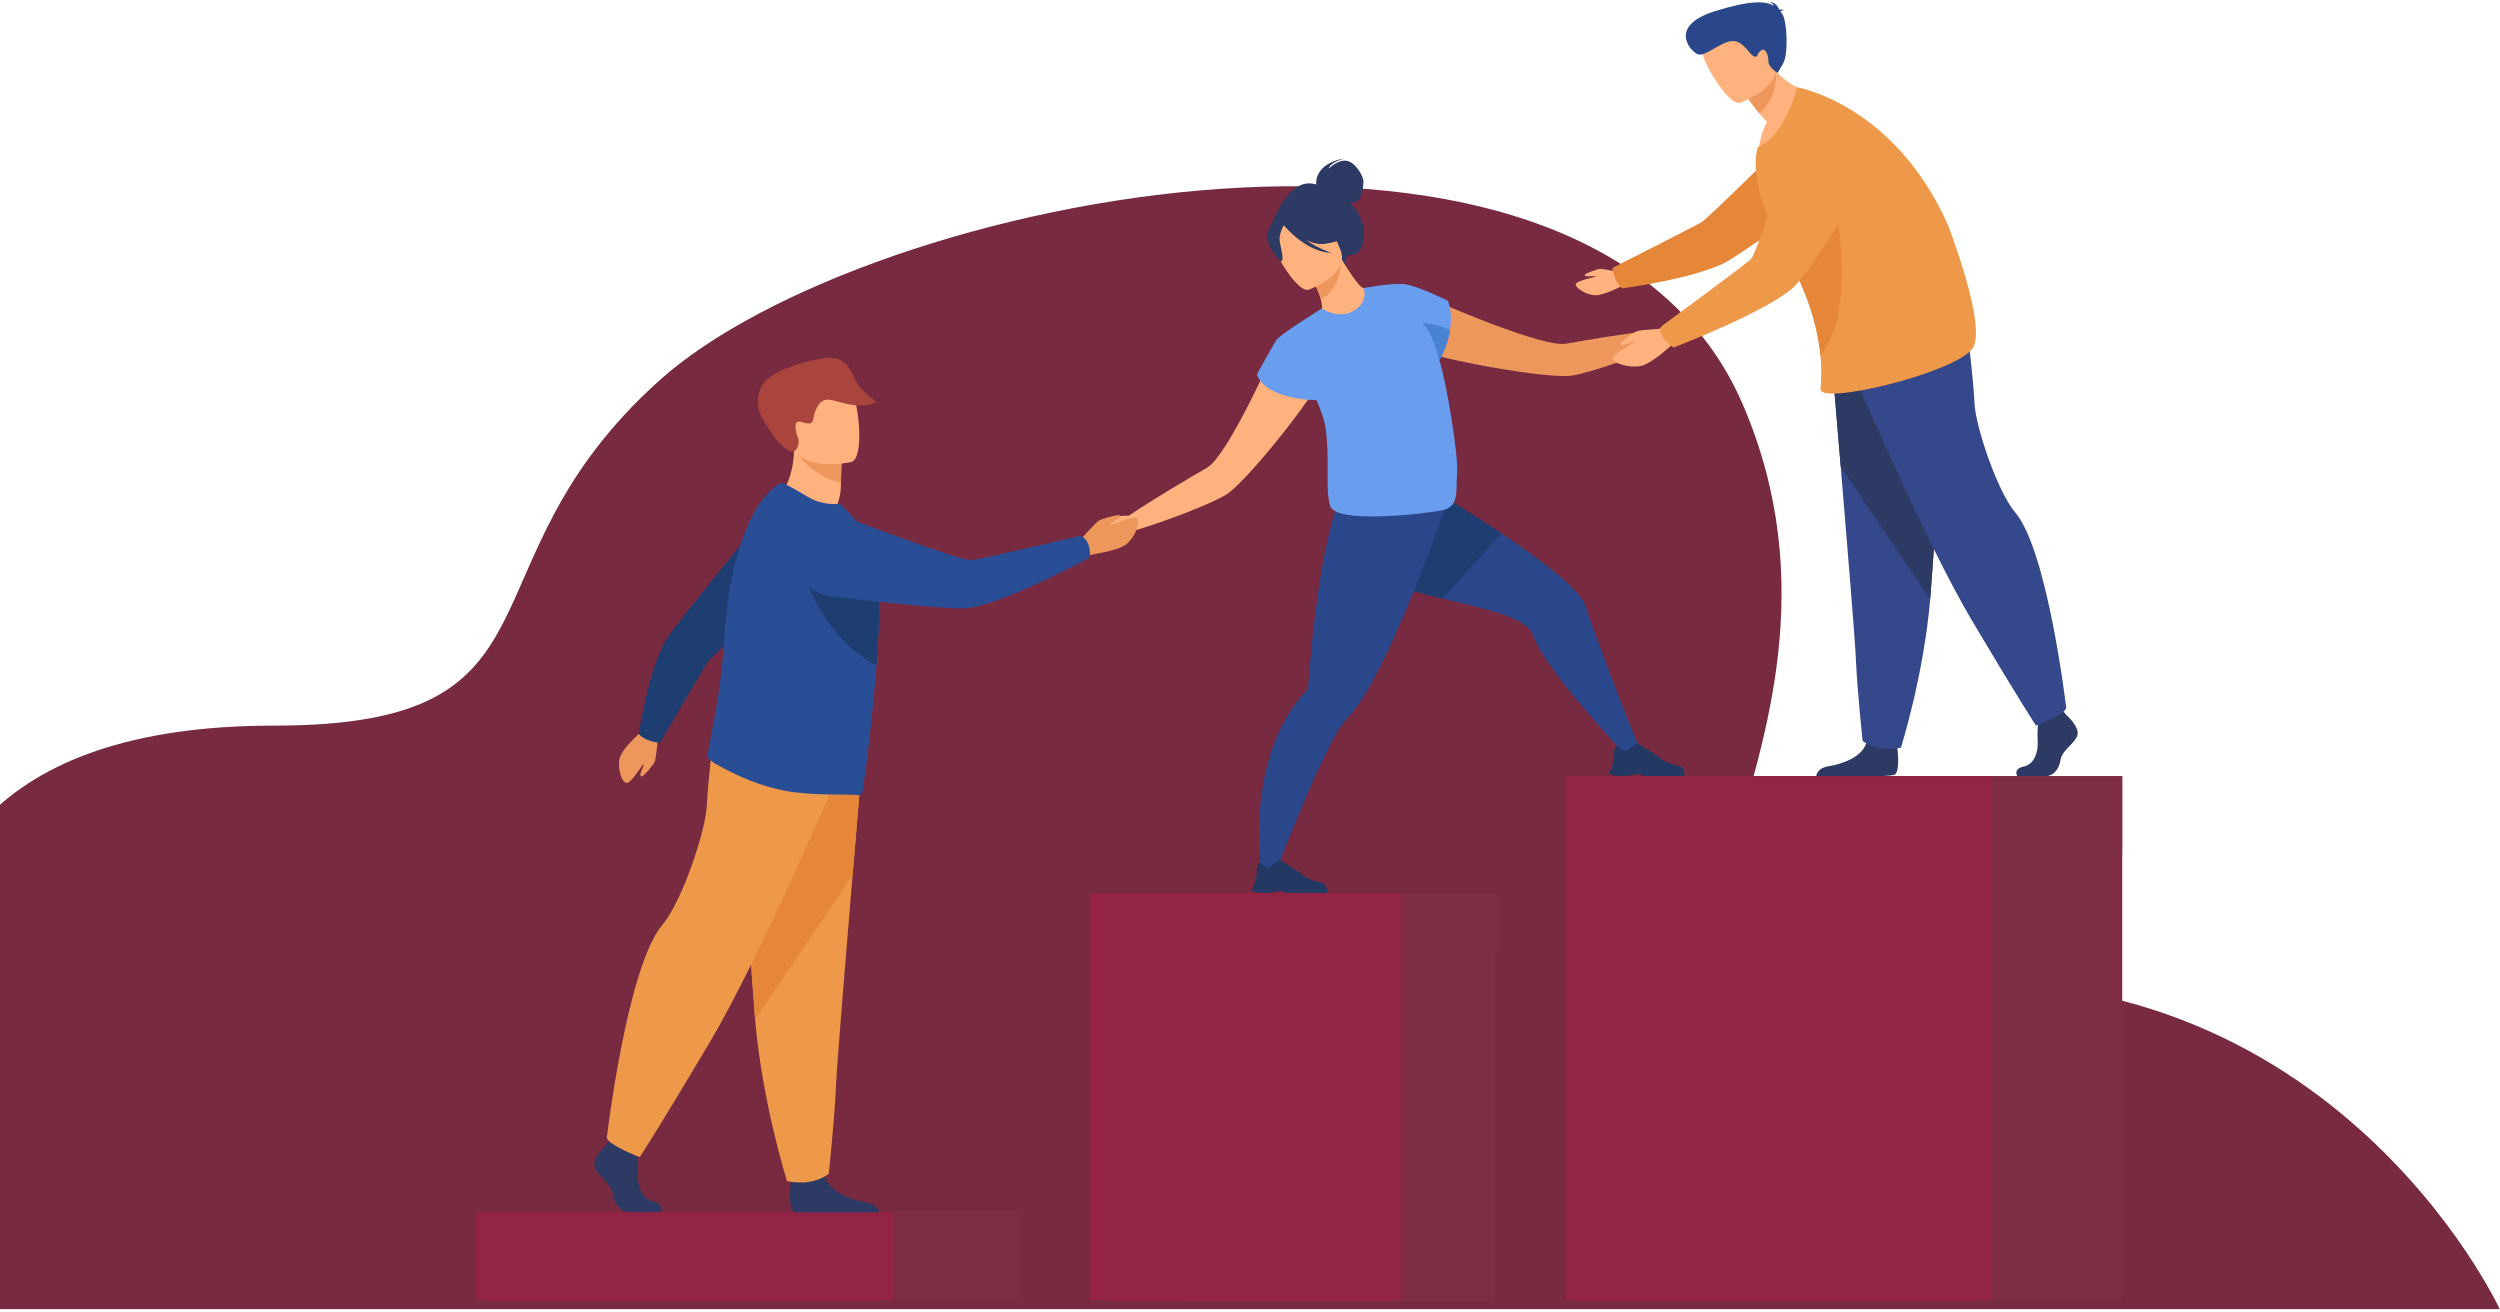 <svg xmlns="http://www.w3.org/2000/svg" viewBox="0 0 690 362" fill="none"><path d="M-2.537 361.326C-2.537 361.326 -83.105 200.27 75.684 200.27C159.583 200.27 125.021 156.081 182.061 104.94C239.1 53.8 438.583 12.941 481.039 111.695C523.496 210.449 418.57 285.427 519.959 272.564C641.801 257.108 689.932 361.326 689.932 361.326H-2.537Z" fill="#772A40"></path><path d="M166.911 334.531V358.928H282.007V334.531H166.911Z" fill="#7E2C44"></path><path d="M131.424 334.531V358.928H246.52V334.531H131.424Z" fill="#942445"></path><path d="M327 359.128H412.703V246.679H327V359.128Z" fill="#7E2C44"></path><path d="M300.863 358.923H386.564V246.474H300.863V358.923Z" fill="#942445"></path><path d="M387 246.679L413.426 263.563V246.679H387Z" fill="#7E2C44"></path><path d="M463.034 87.718C461.708 87.528 457.715 90.993 457.715 90.993C449.191 91.919 436.728 94.043 432.242 94.853C429.058 95.429 420.505 92.692 412.149 89.548C402.211 85.808 392.555 81.495 392.555 81.495C387.04 81.23 380.779 90.675 391.962 96.678C393.669 97.596 400.082 99.161 407.469 100.59C407.469 100.59 407.469 100.59 407.469 100.587C417.658 102.559 429.697 104.268 433.792 103.669C438.552 102.968 452.024 98.342 460.038 94.8C460.038 94.8 460.047 94.797 460.058 94.792C460.09 94.779 460.118 94.765 460.146 94.752C460.628 94.54 462.589 93.719 463.9 93.794C465.402 93.877 468.745 91.298 468.848 90.608C468.947 89.92 464.359 87.906 463.034 87.718Z" fill="#ED975D"></path><path d="M452.626 206.689L447.932 207.585C447.932 207.585 426.451 184.928 423.136 175.395C421.364 170.3 410.023 168.099 398.17 165.223C387.856 162.719 377.154 159.703 372.044 153.817C361.057 141.172 378.941 125.634 378.941 125.634C378.941 125.634 397.959 136.245 414.364 147.205C425.83 154.865 436.021 162.695 437.558 167.196C441.288 178.14 449.197 198.944 452.626 206.689Z" fill="#2B478B"></path><path d="M446.341 214.163H448.983C449.866 214.033 450.519 213.792 451.425 213.681C452.805 213.511 453.437 214.041 453.563 214.163C453.58 214.179 453.588 214.188 453.588 214.188H464.803C465.086 213.81 464.815 212.934 464.55 212.289C464.373 211.851 463.983 211.519 463.501 211.388C462.312 211.064 459.967 210.777 457.818 208.952C456.612 207.927 451.987 205.184 451.987 205.184L451.961 205.178C451.859 205.18 451.377 205.32 449.271 206.987C448.185 207.848 446.329 205.772 446.329 205.772C446.329 205.772 445.982 206.042 445.722 206.546C445.514 206.943 445.36 207.489 445.48 208.162C445.648 209.111 445.11 210.874 444.676 212.066C444.417 212.789 444.198 213.301 444.198 213.301C444.198 213.301 444.069 213.896 446.341 214.163Z" fill="#233862"></path><path d="M414.364 147.205L398.17 165.223C387.856 162.719 377.154 159.703 372.044 153.817C361.057 141.172 378.941 125.634 378.941 125.634C378.941 125.634 397.959 136.245 414.364 147.205Z" fill="#1E3D70"></path><path d="M399.648 137.794C399.648 137.794 398.343 141.658 396.217 147.472C393.529 154.823 389.528 165.29 385.187 174.997C384.232 177.13 383.261 179.227 382.283 181.246C378.672 188.715 374.978 195.119 371.724 198.372C365.875 204.222 351.662 241.829 351.662 241.829L348.12 240.909C348.12 240.909 343.181 208.796 360.674 190.523C360.862 190.328 361.008 190.102 361.028 189.841C361.03 189.839 361.03 189.836 361.03 189.834C361.264 187.129 362.096 175.016 363.909 162.741C364.354 159.73 364.858 156.711 365.422 153.818C365.459 153.633 365.496 153.45 365.533 153.267C368.193 139.891 370.74 133.941 374.029 130.947L398.218 137.411L399.648 137.794Z" fill="#2B478B"></path><path d="M347.723 246.449H350.365C351.249 246.318 351.902 246.078 352.808 245.965C354.187 245.797 354.82 246.326 354.945 246.449C354.963 246.466 354.971 246.474 354.971 246.474H366.186C366.468 246.094 366.197 245.219 365.932 244.574C365.753 244.135 365.365 243.804 364.883 243.672C363.692 243.349 361.349 243.062 359.2 241.238C357.992 240.213 353.367 237.468 353.367 237.468L353.344 237.463C353.241 237.466 352.759 237.605 350.653 239.271C349.567 240.133 347.712 238.057 347.712 238.057C347.712 238.057 347.364 238.327 347.105 238.83C346.897 239.229 346.743 239.774 346.863 240.449C347.031 241.396 346.492 243.159 346.062 244.352C345.8 245.074 345.577 245.585 345.577 245.585C345.577 245.585 345.452 246.182 347.723 246.449Z" fill="#233862"></path><path d="M352.912 94.121C352.912 94.121 348.865 103.412 344.199 112.458C340.275 120.064 335.914 127.493 333.15 129.08C329.251 131.314 318.512 137.62 311.544 142.325C311.544 142.325 306.109 142.286 305.262 143.263C304.419 144.24 302.469 148.63 303.039 149.074C303.609 149.519 307.93 149.313 308.979 148.302C309.896 147.421 311.934 146.788 312.442 146.64C312.473 146.631 312.504 146.622 312.536 146.613C312.55 146.609 312.558 146.607 312.558 146.607V146.607C321.023 144.162 334.304 139.068 338.323 136.576C341.785 134.433 349.458 125.559 355.577 117.664C355.58 117.664 355.58 117.664 355.58 117.664C360.017 111.939 363.637 106.73 364.241 104.972C368.205 93.465 356.799 90.439 352.912 94.121Z" fill="#FFB27D"></path><path d="M374.076 57.676C373.597 57.021 373.109 56.44 372.628 55.919C373.226 55.932 373.873 55.876 374.412 55.667C375.834 55.116 376.481 50.883 376.267 49.626C376.053 48.371 374.081 44.741 371.647 44.38C369.213 44.016 366.7 46.552 366.7 46.552C367.15 44.722 371.265 43.665 371.265 43.665C362.787 45.134 363.22 50.442 363.277 50.934C355.516 48.337 350.959 62.059 350.959 62.059L371.066 73.183C371.066 73.183 371.117 70.152 373.035 70.347C376.028 70.652 378.519 63.755 374.076 57.676Z" fill="#2C3A64"></path><path d="M375.359 86.469C370.744 88.51 364.623 85.57 364.654 85.538C365.05 85.169 364.91 84.056 364.548 82.603C364.187 81.086 363.329 79.013 361.747 76.538C361.419 76.013 361.089 75.486 360.692 74.93L361.22 74.745L370.183 71.374C370.183 71.374 371.634 73.817 373.15 76.043C374.435 77.9 375.786 79.569 376.379 79.507C376.413 79.478 382.344 83.315 375.359 86.469Z" fill="#FFB27D"></path><path d="M370.182 72.209C369.951 75.208 368.866 80.623 364.548 82.603C364.186 81.086 363.328 79.013 361.746 76.538L370.182 72.209Z" fill="#ED975D"></path><path d="M361.221 79.954C361.221 79.954 372.892 75.636 369.914 68.857C366.938 62.075 366.439 56.951 358.864 59.423C351.289 61.893 350.984 65.036 351.391 67.527C351.799 70.015 358.109 80.901 361.221 79.954Z" fill="#FFB27D"></path><path d="M365.575 67.31C370.964 66.596 372.537 64.552 372.537 64.552C372.537 64.552 367.576 63.214 364.66 58.653C364.66 58.653 358.604 56.734 354.115 59.94C353.841 60.274 353.645 60.667 353.548 61.127C352.519 60.812 350.971 60.895 350.079 63.624C348.74 67.722 353.508 72.198 353.508 72.198C354.665 71.893 353.36 68.239 353.177 66.288C353.043 64.854 353.87 63.016 354.314 62.147C354.884 62.842 360.57 69.547 367.51 69.814C367.51 69.814 363.842 68.621 360.505 66.286C362.166 67.051 363.93 67.527 365.575 67.31Z" fill="#2C3A64"></path><path d="M397.573 100.437C397.473 100.111 397.368 99.771 397.257 99.423C398.989 96.314 399.842 93.513 400.201 91.14C400.993 86.129 399.642 83.034 399.642 83.034C399.642 83.034 391.548 79.004 387.974 78.493C387.957 78.488 387.943 78.483 387.929 78.48C387.886 78.475 387.837 78.469 387.786 78.467C384.178 78.001 376.366 79.497 376.366 79.497C376.366 79.497 377.874 83.264 373.624 85.773C369.372 88.283 364.832 85.128 364.832 85.128C364.695 85.217 364.55 85.31 364.402 85.412L364.399 85.409C364.399 85.409 353.215 92.339 352.212 93.92C351.206 95.504 346.905 103.343 346.905 103.343C346.905 103.343 348.27 109.921 363.378 110.472C364.621 113.3 365.573 116.059 365.881 118.36C367.081 127.293 365.687 134.337 367.086 139.552C368.486 144.766 393.694 141.792 398.26 140.789C402.826 139.786 401.797 135.209 402.15 130.765C402.592 125.179 399.061 105.365 397.573 100.437Z" fill="#699DEE"></path><path d="M400.202 91.14C399.84 93.521 398.985 96.336 397.238 99.461C396.842 97.821 395.229 91.82 392.624 89.099C392.624 89.099 397.007 89.468 400.202 91.14Z" fill="#4A82D3"></path><path d="M297.558 149.68C297.558 149.68 302.254 144.337 303.266 143.706C304.278 143.074 308.713 141.967 308.966 142.19C309.22 142.413 309.231 142.736 308.681 143.191C308.134 143.647 306.034 144.796 306.333 144.926C306.635 145.056 312.962 142.097 313.877 143.092C314.789 144.087 313.358 148.194 310.919 150.163C308.482 152.131 301.2 152.971 300.744 153.246C296.859 155.577 297.558 149.68 297.558 149.68Z" fill="#ED975D"></path><path d="M214.868 137.344C214.868 137.344 221.617 144.858 230.207 141.714C230.207 141.714 232.057 137.518 232.082 134.423C232.085 134.043 232.091 133.674 232.097 133.323C232.142 129.84 232.268 127.884 232.268 127.884C232.268 127.884 232.265 127.884 232.259 127.884C231.869 127.731 219.123 122.819 219.135 123.226C219.354 132.649 214.868 137.344 214.868 137.344Z" fill="#FFB27D"></path><path d="M220.416 125.473C221.645 127.611 225.863 131.795 232.099 133.323C232.144 129.84 232.27 127.884 232.27 127.884C232.27 127.884 232.267 127.884 232.261 127.884C231.908 127.796 220.052 124.842 220.416 125.473Z" fill="#ED975D"></path><path d="M234.939 127.523C234.939 127.523 220.607 130.685 218.646 122.276C216.685 113.868 213.513 108.613 222.582 106.24C231.651 103.864 234.181 106.706 235.564 109.362C236.946 112.022 238.616 126.485 234.939 127.523Z" fill="#FFB27D"></path><path d="M219.136 124.569C218.939 124.687 215.856 125.575 210.016 114.654C209.098 112.939 208.474 109.231 210.612 105.954C212.749 102.676 220.327 100.1 226.623 98.979C232.919 97.858 234.429 101.184 235.911 104.525C237.467 108.033 241.962 110.922 241.962 110.922C236.535 113.769 229.995 109.697 227.729 110.365C225.463 111.037 224.665 114.387 224.494 115.462C224.323 116.535 224.064 117.429 221.214 116.468C218.366 115.51 219.925 120.259 220.381 121.166C220.381 121.166 220.769 123.585 219.136 124.569Z" fill="#A9453D"></path><path d="M182.216 334.532H173.538C171.719 334.532 169.697 332.798 169.191 329.628C168.685 326.452 164.946 324.721 164.136 322.123C163.326 319.528 167.473 315.871 167.473 315.871L168.166 315.023L168.888 314.14L175.762 315.678C175.762 315.678 175.932 317.235 176.038 319.22C176.111 320.652 176.151 322.308 176.065 323.758C175.863 327.222 177.085 330.949 180.319 331.623C183.555 332.298 182.216 334.532 182.216 334.532Z" fill="#2C3A64"></path><path d="M242.629 334.609H219.626C219.407 334.569 219.239 334.523 219.139 334.473C217.603 333.729 218.085 328.046 218.267 326.291C218.304 325.965 218.33 325.775 218.33 325.775C218.33 325.775 226.418 319.523 227.53 324.312C227.567 324.459 227.607 324.606 227.649 324.75V324.753C229.054 329.232 235.33 331.268 238.958 331.835C241.728 332.271 242.447 333.831 242.629 334.609Z" fill="#2C3A64"></path><path d="M237.995 209.736C237.995 209.736 236.766 224.123 235.321 241.417C233.358 264.912 230.998 293.772 230.767 299.238C230.362 308.73 228.743 323.916 228.743 323.916C228.743 323.916 224.902 327.525 217.215 326.002C217.215 326.002 210.366 304.326 208.411 281.39C208.38 281.013 208.349 280.636 208.32 280.256C206.499 256.908 203.669 207.742 203.669 207.742L237.995 209.736Z" fill="#EE9849"></path><path d="M237.995 209.736C237.995 209.736 236.766 224.123 235.321 241.417L208.411 281.39C208.38 281.013 208.349 280.636 208.32 280.256C206.499 256.908 203.669 207.742 203.669 207.742L237.995 209.736Z" fill="#E58638"></path><path d="M232.383 211.444C232.383 211.444 210.241 263.551 195.68 288.038C181.122 312.526 176.572 319.359 176.572 319.359C176.572 319.359 168.23 316.229 167.472 314.092C167.472 314.092 173.04 266.817 182.79 255.294C188.299 248.782 194.771 229.241 195.076 222.406C195.378 215.573 197.045 202.048 197.045 202.048L232.383 211.444Z" fill="#EE9849"></path><path d="M181.686 202.766C181.686 202.766 181.113 209.274 180.693 210.273C180.272 211.272 177.473 214.37 177.149 214.325C176.825 214.281 176.631 214.037 176.795 213.406C176.959 212.776 177.925 210.828 177.619 210.878C177.313 210.929 174.109 216.415 172.833 216.106C171.557 215.797 170.309 211.896 171.068 209.141C171.828 206.385 176.981 202.059 177.178 201.615C178.847 197.85 181.686 202.766 181.686 202.766Z" fill="#ED975D"></path><path d="M179.309 204.417C181.76 205.155 182.153 204.988 182.153 204.988C182.153 204.988 194.081 184.601 195.289 182.735C196.498 180.869 220.617 159.873 220.617 159.873L214.419 138.176C214.419 138.176 186.987 171.523 184.024 176.308C179.129 184.215 176.261 202.579 176.261 202.579C176.261 202.579 177.384 203.837 179.309 204.417Z" fill="#1E3D70"></path><path d="M242.668 168.391C242.583 172.847 242.306 177.856 241.933 182.943C241.91 183.245 241.887 183.547 241.865 183.848C241.628 187 241.369 190.159 241.072 193.239C240.956 194.475 240.827 195.695 240.696 196.894L240.676 197.056C240.668 197.505 240.608 197.992 240.557 198.436C239.345 209.974 238.077 219.091 237.843 219.23C237.561 219.407 237.245 219.495 236.9 219.455C233.677 219.075 224.058 219.762 216.186 218.154C209.542 216.838 203.82 214.344 197.758 210.981C196.954 210.535 195.118 209.352 195.27 208.468C195.415 207.497 195.686 206.093 196.03 204.329C197.225 198.192 199.285 187.634 199.989 175.279C200.126 172.977 200.325 170.705 200.585 168.47C201.26 162.649 202.343 157.119 203.797 152.207C206.496 143.083 210.463 136.095 215.439 133.361C216.089 133.021 219.589 135.11 222.801 137.045C225.771 138.831 228.894 139.325 231.932 139.076L234.606 141.852C237.846 145.386 241.295 150.092 242.235 156.78C242.306 157.274 242.366 157.799 242.418 158.357C242.677 161.081 242.743 164.53 242.668 168.391Z" fill="#2A4E96"></path><path d="M242.669 168.391C242.583 172.847 242.307 177.856 241.934 182.943C241.911 183.245 241.888 183.547 241.865 183.848C223.454 173.03 220.618 153.233 220.618 153.233C229.676 153.607 236.872 155.561 242.418 158.357C242.677 161.081 242.743 164.53 242.669 168.391Z" fill="#1E3D70"></path><path d="M300.355 150.215C299.406 147.804 297.929 147.961 297.929 147.961C297.929 147.961 270.552 154.365 268.095 154.64C265.641 154.915 238.617 144.735 238.617 144.735C238.617 144.735 227.981 140.254 222.999 144.346C218.67 147.901 218.473 152.405 219.485 156.188C220.693 160.695 224.755 164.025 229.668 164.612C240.692 165.93 262.689 168.411 267.297 167.809C277.557 166.468 300.808 153.87 300.808 153.87C300.808 153.87 301.099 152.108 300.355 150.215Z" fill="#2A4E96"></path><path d="M570.29 197.316C570.29 197.316 574.092 200.625 573.351 202.977C572.607 205.328 569.176 206.895 568.711 209.769C568.249 212.642 566.394 214.21 564.724 214.21C563.054 214.21 556.764 214.21 556.764 214.21C556.764 214.21 555.533 212.188 558.502 211.578C561.472 210.968 562.589 207.592 562.404 204.457C562.219 201.322 562.683 197.142 562.683 197.142L568.99 195.749L570.29 197.316Z" fill="#2C3A64"></path><path d="M522.886 213.818C522.502 214 521.145 214.125 519.284 214.209H501.28C501.343 213.707 501.762 211.915 504.706 211.469C508.032 210.962 513.792 209.147 515.074 205.154C515.12 205.027 515.154 204.895 515.188 204.763C516.206 200.497 523.627 206.068 523.627 206.068C523.627 206.068 523.65 206.239 523.682 206.53C523.855 208.099 524.294 213.159 522.886 213.818Z" fill="#2C3A64"></path><path d="M505.587 99.693C505.587 99.693 506.713 112.894 508.038 128.761C509.839 150.316 512.005 176.792 512.219 181.808C512.589 190.517 514.074 204.449 514.074 204.449C514.074 204.449 517.597 207.759 524.651 206.364C524.651 206.364 530.932 186.476 532.728 165.433C532.756 165.089 532.785 164.741 532.81 164.394C534.48 142.972 537.077 97.866 537.077 97.866L505.587 99.693Z" fill="#35488B"></path><path d="M505.587 99.693C505.587 99.693 506.713 112.894 508.038 128.762L532.728 165.433C532.756 165.089 532.785 164.741 532.81 164.394C534.48 142.972 537.077 97.866 537.077 97.866L505.587 99.693Z" fill="#2C3A64"></path><path d="M510.734 101.261C510.734 101.261 531.049 149.067 544.408 171.533C557.766 194 561.938 200.269 561.938 200.269C561.938 200.269 569.593 197.396 570.289 195.436C570.289 195.436 565.181 152.064 556.235 141.491C551.179 135.517 545.243 117.589 544.963 111.318C544.687 105.049 543.154 92.641 543.154 92.641L510.734 101.261Z" fill="#35488B"></path><path d="M448.074 75.331C448.074 75.331 442.565 74.149 441.636 74.21C440.709 74.269 437.466 75.543 437.423 75.789C437.378 76.035 437.532 76.238 438.093 76.273C438.655 76.308 440.498 76.086 440.382 76.294C440.265 76.506 434.95 77.485 434.893 78.491C434.833 79.494 437.745 81.362 440.205 81.485C442.665 81.61 447.501 78.927 447.917 78.892C451.434 78.606 448.074 75.331 448.074 75.331Z" fill="#FFB27D"></path><path d="M445.717 76.645C444.924 74.282 445.11 73.908 445.11 73.908C445.11 73.908 467.448 62.57 469.492 61.419C471.538 60.269 494.62 37.209 494.62 37.209L518.264 43.317C518.264 43.317 481.676 69.483 476.431 72.3C467.767 76.955 447.7 79.59 447.7 79.59C447.7 79.59 446.335 78.501 445.717 76.645Z" fill="#E58638"></path><path d="M501.785 26C501.785 26 493.497 39.69 485.395 41.477C485.395 41.477 485.731 36.88 487.703 33.731C486.897 32.838 486.187 32.017 485.571 31.281C483.533 28.828 482.564 27.327 482.564 27.327L485.312 20.387L487.179 15.678C488.076 17.206 489.063 18.509 490.094 19.622C495.404 25.352 501.785 26 501.785 26Z" fill="#FFB27D"></path><path d="M490.094 19.621C490.094 19.621 491.083 26.484 485.571 31.281C483.533 28.828 482.564 27.327 482.564 27.327L485.312 20.387C488.262 19.544 490.094 19.621 490.094 19.621Z" fill="#ED975D"></path><path d="M480.378 28.338C480.378 28.338 492.764 23.806 489.638 16.609C486.511 9.412 486.007 3.981 477.967 6.571C469.927 9.161 469.594 12.492 470.015 15.129C470.434 17.77 477.078 29.33 480.378 28.338Z" fill="#FFB27D"></path><path d="M544.356 96.253C539.36 102.995 502.007 112.006 502.449 107.337C502.62 105.552 502.848 102.404 502.443 98.134C502.349 97.133 502.218 96.073 502.047 94.953C501.098 88.82 498.844 80.933 493.816 71.808C493.44 71.123 493.047 70.433 492.639 69.734C490.57 66.203 488.806 62.465 487.461 58.813C484.873 51.793 483.83 45.075 485.135 40.685C485.141 40.663 485.149 40.642 485.155 40.621C492.964 37.234 495.991 24.089 495.991 24.089C495.991 24.089 522.627 28.579 537.55 61.909C537.55 61.909 548.702 90.386 544.356 96.253Z" fill="#EE9849"></path><path d="M502.443 98.133C502.349 97.133 502.218 96.073 502.047 94.953C501.098 88.82 498.844 80.933 493.816 71.808C494.68 66.896 495.871 62.81 497.179 60.972C502.492 53.497 505.587 52.328 505.587 52.328C505.587 52.328 513.553 83.871 502.443 98.133Z" fill="#E58638"></path><path d="M460.455 90.629C460.455 90.629 453.085 90.99 451.942 91.378C450.802 91.763 447.214 94.452 447.253 94.776C447.293 95.1 447.561 95.3 448.279 95.156C448.995 95.014 451.229 94.115 451.161 94.418C451.095 94.72 444.794 97.735 445.102 99.016C445.412 100.295 449.779 101.662 452.916 100.994C456.052 100.325 461.105 95.335 461.612 95.153C465.918 93.612 460.455 90.629 460.455 90.629Z" fill="#FFB27D"></path><path d="M459.063 93.251C457.586 91.012 458.652 89.99 458.652 89.99C458.652 89.99 481.416 73.26 483.2 71.57C484.984 69.879 493.249 42.964 493.249 42.964C493.249 42.964 496.093 32.073 502.757 30.872C508.545 29.828 512.546 32.517 515.166 35.669C518.283 39.425 518.591 44.604 516.001 48.7C510.189 57.896 498.464 76.144 495.042 79.261C487.421 86.201 461.924 95.9 461.924 95.9C461.924 95.9 460.223 95.009 459.063 93.251Z" fill="#EE9849"></path><path d="M491.417 3.24C491.502 3.079 491.756 2.908 492.369 2.732C492.369 2.732 491.793 2.55 491.123 2.689C490.776 1.892 489.929 0.535 488.345 0.524C488.345 0.524 489.254 0.747 489.59 1.603C487.418 0.308 483.391 -0.067 473.339 3.077C460.09 7.218 466.71 14.439 468.717 15.017C470.726 15.595 474.422 11.882 477.745 11.373C481.071 10.867 482.87 15.215 484.135 15.576C485.403 15.935 484.682 14.947 486.011 13.955C487.339 12.965 488.1 15.295 488.071 16.933C488.043 18.57 490.63 20.122 490.63 20.122C490.63 20.122 490.63 20.122 492.149 17.508C493.666 14.894 493.252 5.407 491.802 3.697C491.676 3.548 491.548 3.395 491.417 3.24Z" fill="#2B478B"></path><path d="M282.008 334.256V348.331L246.52 334.256H282.008Z" fill="#7E2C44"></path><path d="M468.361 214.209V358.923H585.731V214.209H468.361Z" fill="#7E2C44"></path><path d="M432.17 214.21V358.923H549.543V214.21H432.17Z" fill="#942445"></path><path d="M585.734 214.21V235.85L549.544 214.21H585.734Z" fill="#7E2C44"></path></svg>